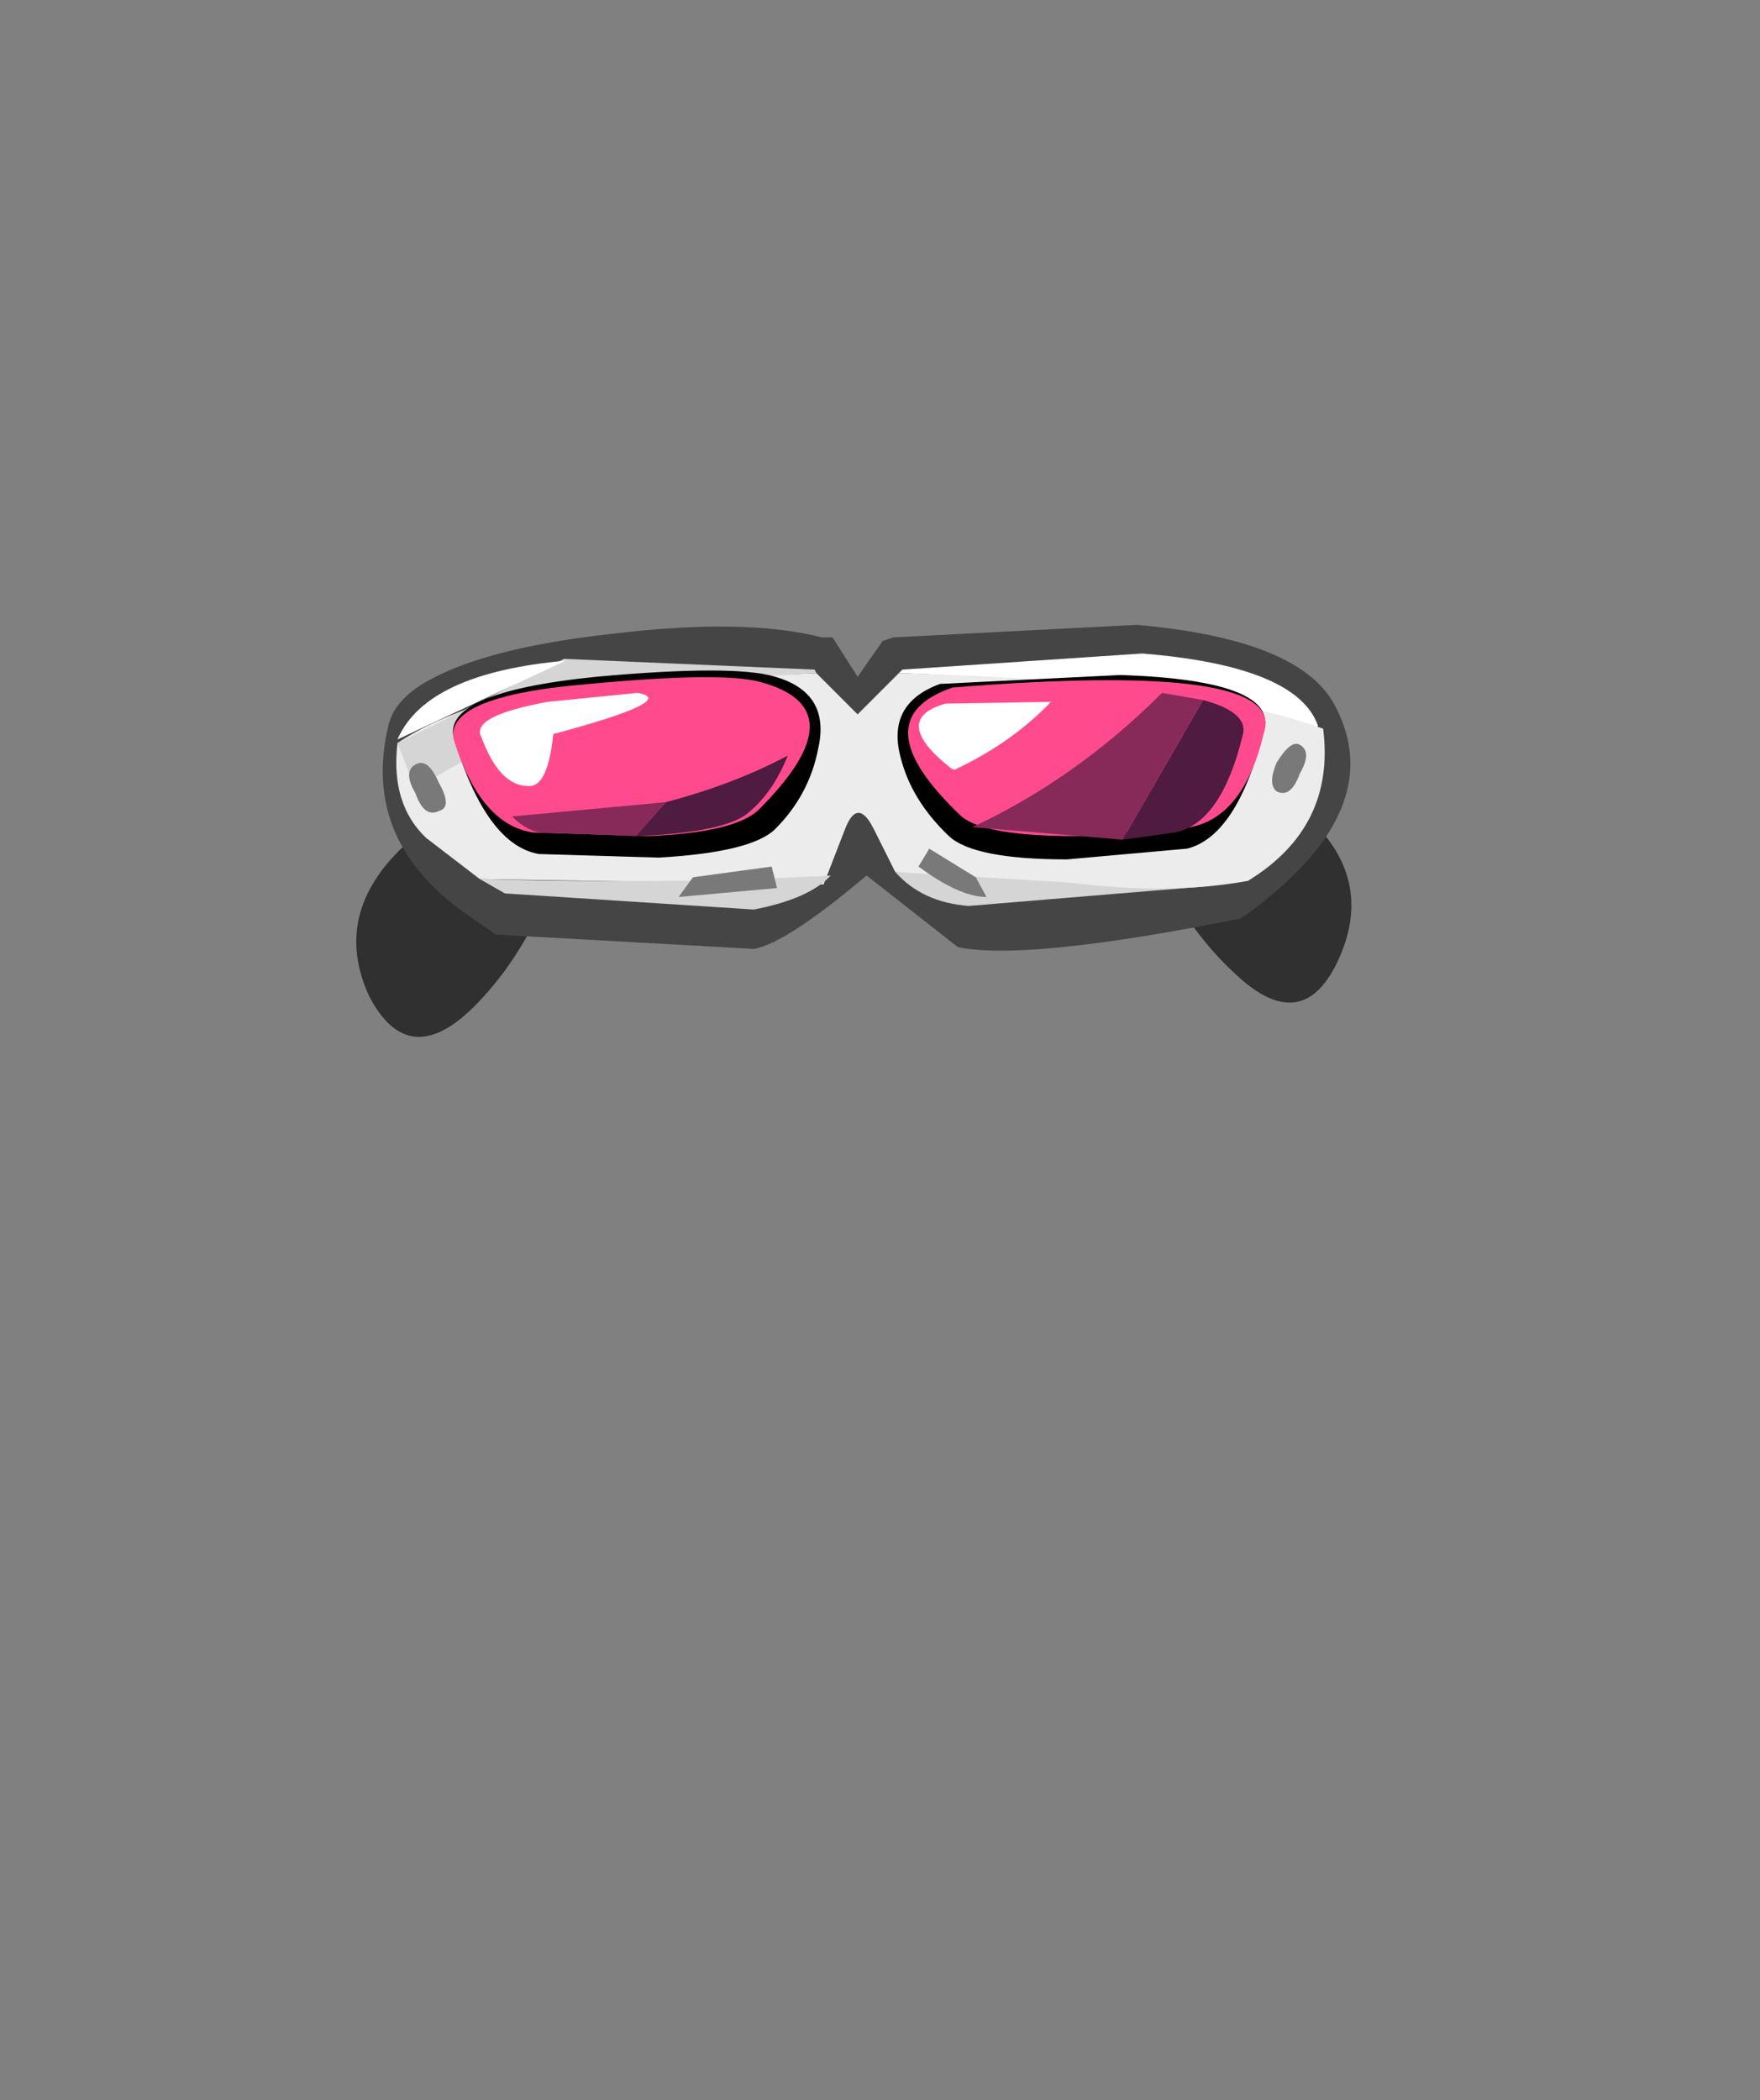 <svg xmlns="http://www.w3.org/2000/svg" xmlns:xlink="http://www.w3.org/1999/xlink" width="49.15" height="58.65"><rect width="100%" height="100%" fill="#808080" stroke="none"/><g transform="translate(24.1 18.1)"><use xlink:href="#a" width="27.8" height="11.5" transform="translate(-14.15 -.65)"/><use xlink:href="#b" width="22.7" height="4.55" transform="translate(-11.45 .8)"/></g><defs><g id="c" fill-rule="evenodd"><path fill="#303030" d="M5.65 5.05q.45.85-.4 2.7-.8 1.75-1.95 2.9-1.85 1.85-2.95-.3-1-2.2.85-4.05 1.15-1.15 2.55-1.6 1.5-.5 1.9.35M22 4.35q.35-.9 1.85-.5 1.4.35 2.65 1.45 1.95 1.75.95 4t-2.9.45Q23.35 8.65 22.5 7q-.9-1.8-.5-2.65"/><path fill="#454545" d="M26.5 2.65Q27.55 4.4 26.1 6l-2.4 1.85q-4.3 1.05-6.6.55L14 6.6Q12.9 8 10.95 8.4l-6.6-.55-2-1.4q-1.15-1.2-.6-3.4.35-1.2 4.45-1.85 4.05-.6 6.6.05L14 2.5l1.25-1.25Q17.7.6 21.8 1.1q4.05.5 4.7 1.55"/><path fill="#454545" d="M25.7 2.8q-.5-.65-3.9-.95l-6.05.2-.15.25q-.6.95-1.45 1.1-1.1.15-1.7-1.05l-.2-.3L6.3 1.9q-3.35.3-3.85.85l-.15 1.1q0 1.55 1.95 2.8L4.7 7q3.95.95 6.05.5 1.6-.3 2.55-1.45l.65-.8.7.7 2.6 1.55L23.3 7l.35-.25Q26 5.05 26 3.85l-.3-1.05M21.8 0q4.5.4 5.5 2.2 1.65 3-2.6 6-6 1.2-7.9.8l-2.55-2Q12 8.9 11.1 9.05l-7.2-.4-.65-.45Q.1 6.1.9 2.8q.15-.65.95-1.15 1.65-1 5.3-1.4 3.7-.45 5.85.1h.3l.7 1.1.7-1 .3-.1L21.8 0"/><path fill="#d5d5d5" d="m23.75 7.3-6.65.55q-1.3-.1-2.05-.95l10.9-1.35-2.2 1.75"/><path fill="#fff" d="m15.25 1.25 6.7-.45q4.3.35 4.9 2l-.05.8q-5.75-2.1-11.65-2.25l.1-.1"/><path fill="#ececec" d="M24.9 7.15q-2.2.4-4.95.05l-4.9-.3-.6-1.2q-.45-.9-.8 0l-.6 1.55-9.6-.15-1.5-1.15q-1-.95-.8-2.65Q3.2 1.95 6.7 1.6l6.15-.25L14 2.5l1.15-1.15q8.1.2 11.85 1.55.35 2.75-2.1 4.25"/><path fill="#d5d5d5" d="M12.85 1.35q-6.6.25-11.2 3.25l-.5-1.3Q3.5 2.15 5.8.95l7 .3.05.1"/><path fill="#fff" d="M1.15 3.2q.8-1.85 4.7-2.2l-4.7 2.2"/><path fill="#d5d5d5" d="M13.25 7q-.6.65-2.15.95L4.15 7.5l-.7-.4q5.35.15 9.8-.1"/><path d="M11.7 1.45q1.55.45 1.2 2-.25 1.3-1.2 2.25-.65.65-3.25.8L5.1 6.4q-1.45-.25-2.35-3.15-.5-1.35 3.95-1.8 3.85-.35 5 0m4.6.2 5.05-.25q4.4.15 4 1.55-.75 2.95-2.15 3.3l-3.35.3q-2.6 0-3.3-.65-1.05-1-1.35-2.2-.4-1.5 1.1-2.05"/><path fill="#797979" d="m9.4 7.05 2.2-.3.15.6L9 7.6l.4-.55m6.3-.3.3-.5 1.3.8.3.55q-.75 0-1.9-.85M2.3 4.4q.4.7 0 .8-.4.2-.65-.5-.35-.6 0-.8.35-.2.65.5m24.05-.25q-.25.7-.65.5-.25-.2 0-.8.4-.65.65-.5.35.2 0 .8"/></g><g id="b" fill-rule="evenodd"><path fill="#ff4b8e" d="M8.6.15q2.75.75-.05 3.55-.65.65-3.1.75l-3.2-.1Q.8 4.15.05 1.85-.4.55 3.8.2 7.55-.15 8.6.15"/><path fill="#fff" d="M5.15.45q1.2.2-2.35 1.15-.15 1.5-.7 1.45-.8 0-1.3-1.35-.35-.6 1.85-1l2.5-.25"/><path fill="#4f1b40" d="M9.35 2.2q-.4 1-1.05 1.55-.6.6-3.2.7l.85-.95q1.9-.5 3.4-1.3"/><path fill="#882a59" d="m1.65 3.9 4.3-.4-.85.95-2.65-.1q-.4-.05-.8-.45"/><path fill="#ff4b8e" d="M13.95.3q9.35-.75 8.7 1.25Q22.1 3.9 20.6 4.2l-3.2.25q-2.55 0-3.2-.55-2.85-2.7-.25-3.6"/><path fill="#fff" d="m14 2.6-.1-.05q-1.7-1.35-.15-1.8L16.7.7Q15.6 1.85 14 2.6"/><path fill="#4f1b40" d="M22.05 1.65q-.6 2.45-1.9 2.7l-1.45.2 2.25-3.9q1.3.35 1.1 1"/><path fill="#882a59" d="M14.5 4.2q2.9-1.35 5.3-3.75l1.15.2-2.25 3.9-4.2-.35"/></g><use xlink:href="#c" id="a" width="27.8" height="11.5"/></defs></svg>